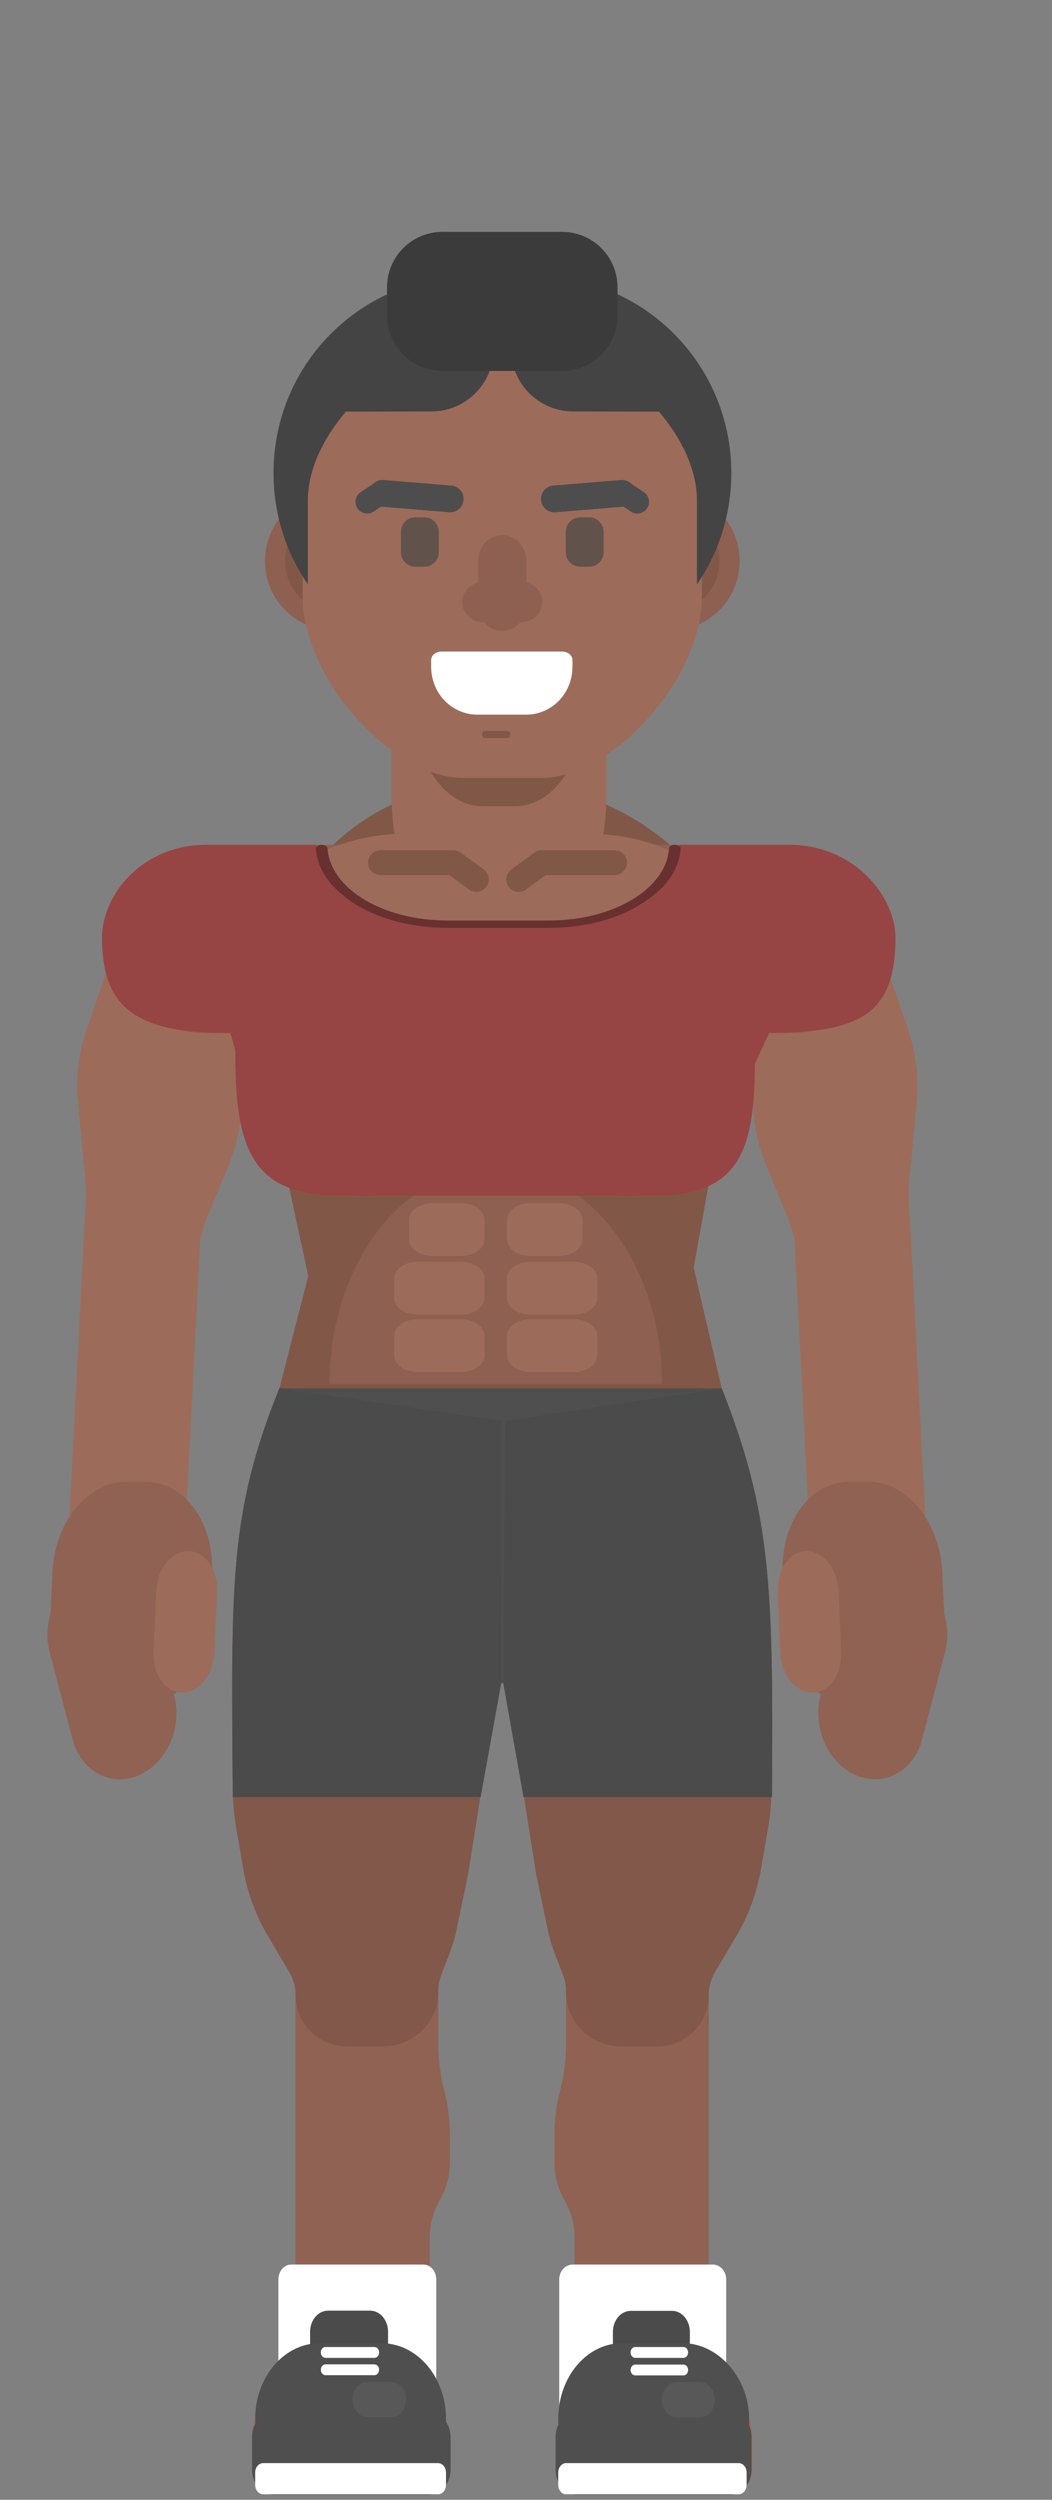 <?xml version="1.0" encoding="UTF-8" standalone="no"?>
<!DOCTYPE svg PUBLIC "-//W3C//DTD SVG 1.1//EN" "http://www.w3.org/Graphics/SVG/1.1/DTD/svg11.dtd">
<svg width="100%" height="100%" viewBox="0 0 144 342" version="1.1" xmlns="http://www.w3.org/2000/svg" xmlns:xlink="http://www.w3.org/1999/xlink" xml:space="preserve" xmlns:serif="http://www.serif.com/" style="fill-rule:evenodd;clip-rule:evenodd;stroke-linejoin:round;stroke-miterlimit:2;">
    <rect x="0" y="0" width="144" height="342" fill="#808080" stroke="none"/>
    <g id="legs" transform="matrix(1.032,0,0,1,-2.198,0)">
        <g id="leg-left">
            <path id="tibia-left" d="M84.281,261.753L86.467,261.753C91.815,261.753 96.15,266.088 96.15,271.436L96.151,296.997L96.15,315.218L98.088,333.893C98.088,337.974 94.129,341.282 89.244,341.282L87.183,341.282C82.298,341.282 78.339,337.974 78.339,333.893L78.339,306.118C78.339,304.327 77.879,302.566 77.004,301.004C76.128,299.441 75.668,297.68 75.668,295.889L75.668,292.069C75.668,290.018 75.92,287.975 76.417,285.985L76.435,285.913C76.944,283.876 77.202,281.784 77.202,279.683L77.202,268.832C77.202,268.42 77.238,268.01 77.309,267.605C77.905,264.22 80.845,261.753 84.281,261.753Z" style="fill:rgb(144,98,83);fill-rule:nonzero;"/>
            <path id="thigh-left" d="M87.205,193.658L92.784,193.658C95.923,193.658 98.74,195.587 99.876,198.513C100.095,199.077 100.245,199.666 100.325,200.266L104.447,231.367L104.447,244.864C104.447,246.615 104.301,248.364 104.011,250.091L103.064,255.723C102.521,258.957 101.408,262.068 99.777,264.912L97.011,269.735C96.418,270.77 96.106,271.941 96.106,273.134C96.106,276.907 93.047,279.966 89.274,279.966L84.555,279.966C80.513,279.966 77.235,276.688 77.235,272.645C77.235,271.765 77.076,270.892 76.766,270.068L75.774,267.43C75.346,266.293 75.01,265.123 74.768,263.933L73.26,256.5L71.81,247.026C71.569,245.447 71.447,243.852 71.447,242.255L71.447,209.416C71.447,200.713 78.502,193.658 87.205,193.658Z" style="fill:rgb(129,88,74);fill-rule:nonzero;"/>
            <g id="foot-left">
                <path d="M84.906,326.02L93.211,326.02C97.999,326.02 101.881,329.436 101.881,333.65C101.881,337.865 97.999,341.281 93.211,341.281L84.906,341.281C80.118,341.281 76.236,337.865 76.236,333.65C76.236,329.436 80.118,326.02 84.906,326.02Z" style="fill:rgb(157,107,90);fill-rule:nonzero;"/>
                <path d="M79.107,329.161L99.01,329.161C100.595,329.161 101.881,330.802 101.881,332.825L101.881,337.617C101.881,339.641 100.595,341.281 99.01,341.281L79.107,341.281C77.522,341.281 76.236,339.641 76.236,337.617L76.236,332.825C76.236,330.802 77.522,329.161 79.107,329.161Z" style="fill:rgb(157,107,90);fill-rule:nonzero;"/>
            </g>
        </g>
        <g id="leg-right">
            <path id="tibia-right" d="M53.19,261.752L51.004,261.752C45.656,261.752 41.32,266.087 41.32,271.435L41.32,296.997L41.32,315.217L39.383,333.892C39.383,337.973 43.342,341.281 48.226,341.281L50.288,341.281C55.172,341.281 59.132,337.973 59.132,333.892L59.132,306.117C59.132,304.326 59.591,302.565 60.467,301.003C61.343,299.44 61.802,297.679 61.802,295.888L61.802,292.068C61.802,290.017 61.551,287.974 61.054,285.984L61.036,285.912C60.526,283.875 60.269,281.783 60.269,279.682L60.269,268.831C60.269,268.419 60.233,268.009 60.162,267.604C59.566,264.22 56.626,261.752 53.19,261.752Z" style="fill:rgb(144,98,83);fill-rule:nonzero;"/>
            <path id="thigh-right" d="M51.643,193.657L42.968,193.657C39.818,193.657 37.264,196.211 37.264,199.362L33.022,231.366L33.022,244.863C33.022,246.614 33.167,248.363 33.458,250.09L34.404,255.722C34.948,258.956 36.061,262.067 37.692,264.911L40.458,269.734C41.051,270.769 41.363,271.941 41.363,273.133C41.363,276.906 44.422,279.965 48.195,279.965L52.914,279.965C56.956,279.965 60.234,276.687 60.234,272.645C60.234,271.764 60.392,270.891 60.702,270.067L61.695,267.429C62.123,266.292 62.459,265.122 62.701,263.932L64.208,256.499L65.659,247.025C65.9,245.446 66.022,243.851 66.022,242.254L66.022,208.036C66.022,200.095 59.584,193.657 51.643,193.657Z" style="fill:rgb(129,88,74);fill-rule:nonzero;"/>
            <g id="foot-right">
                <path d="M52.564,326.019L44.26,326.019C39.472,326.019 35.59,329.435 35.59,333.649C35.59,337.864 39.472,341.28 44.26,341.28L52.564,341.28C57.353,341.28 61.234,337.864 61.234,333.649C61.234,329.435 57.353,326.019 52.564,326.019Z" style="fill:rgb(157,107,90);fill-rule:nonzero;"/>
                <path d="M58.363,329.16L38.461,329.16C36.875,329.16 35.59,330.801 35.59,332.824L35.59,337.616C35.59,339.64 36.875,341.28 38.461,341.28L58.363,341.28C59.949,341.28 61.234,339.64 61.234,337.616L61.234,332.824C61.234,330.801 59.949,329.16 58.363,329.16Z" style="fill:rgb(157,107,90);fill-rule:nonzero;"/>
            </g>
        </g>
    </g>
    <g id="deltoids" transform="matrix(0.971,0,0,1,1.997,0)">
        <path d="M67.966,106.844C69.318,106.844 70.665,106.918 72,107.062C88.102,108.799 102.453,120.694 102.453,135.201L99.925,150.733L94.993,177.472C94.993,193.182 85.624,195.5 67.966,195.5C50.308,195.5 42.042,193.182 42.042,177.472L36.092,150.733L36.092,135.201C36.092,119.491 50.308,106.844 67.966,106.844Z" style="fill:rgb(129,88,72);fill-opacity:0.99;fill-rule:nonzero;"/>
    </g>
    <g id="trunk" transform="matrix(1.032,0,0,1,-2.198,0)">
        <path d="M67.925,170.441L68.948,170.441C85.891,170.441 91.39,161.677 94.171,173.555L99.531,197.391C102.309,209.259 85.891,219.108 68.948,219.108L67.925,219.108C50.982,219.108 34.564,209.259 37.342,197.391L43.266,173.555C46.047,161.677 50.982,170.441 67.925,170.441Z" style="fill:rgb(129,88,72);fill-rule:nonzero;"/>
    </g>
    <g id="abs-back" transform="matrix(1.032,0,0,1,-2.198,0)">
        <path d="M67.891,159.689C80.102,159.689 89.934,172.907 89.934,189.325L45.848,189.325C45.848,172.907 55.679,159.689 67.891,159.689Z" style="fill:rgb(142,96,81);fill-rule:nonzero;"/>
    </g>
    <g id="arms" transform="matrix(1.032,0,0,1,-2.198,0)">
        <g id="arm-right">
            <path id="bicep-right" d="M29.735,123.095C24.56,122.094 18.33,124.192 17.19,130.087L13.65,140.732C12.56,144.01 12.162,147.48 12.48,150.92L13.434,161.24C13.651,163.594 13.387,165.967 13.419,168.331C13.476,172.472 15.364,175.509 19.446,176.298C23.904,177.161 26.865,174.941 28.328,170.542C28.825,169.049 29.213,167.516 29.796,166.054L32.444,159.418C33.901,155.768 34.476,151.825 34.124,147.91L33.577,141.84C33.435,140.26 33.452,138.673 33.523,137.089C33.718,132.734 33.629,123.848 29.735,123.095Z" style="fill:rgb(157,107,90);fill-rule:nonzero;"/>
            <path id="forearm-right" d="M21.633,156.787L21.567,156.785C17.325,156.654 13.647,161.363 13.351,167.302L11.129,211.902C10.833,217.842 14.031,222.763 18.273,222.894L18.339,222.896C22.581,223.027 26.259,218.318 26.555,212.378L28.777,167.778C29.073,161.838 25.875,156.917 21.633,156.787Z" style="fill:rgb(157,107,90);fill-rule:nonzero;"/>
            <g id="hand-right">
                <path d="M21.541,202.739L18.875,202.724C13.766,202.697 9.384,208.241 9.086,215.107L8.822,221.207C8.524,228.073 12.424,233.661 17.533,233.688L20.198,233.703C25.307,233.73 29.689,228.186 29.987,221.32L30.252,215.22C30.549,208.354 26.649,202.766 21.541,202.739Z" style="fill:rgb(144,98,83);fill-rule:nonzero;"/>
                <path d="M22.199,220.089C21.088,215.722 17.169,213.511 13.447,215.15C9.725,216.789 7.608,221.658 8.719,226.024L11.755,237.95C12.866,242.316 16.785,244.527 20.507,242.888C24.23,241.249 26.346,236.381 25.235,232.014L22.199,220.089Z" style="fill:rgb(144,98,83);fill-rule:nonzero;"/>
            </g>
            <path id="thumb-right" d="M30.913,217.757C31.038,214.713 29.332,212.235 27.101,212.221C24.871,212.207 22.961,214.664 22.835,217.708L22.492,226.021C22.366,229.065 24.073,231.544 26.304,231.558C28.534,231.571 30.444,229.115 30.57,226.071L30.913,217.757Z" style="fill:rgb(157,107,90);fill-rule:nonzero;"/>
        </g>
        <g id="arm-left">
            <path id="bicep-left" d="M106.462,123.095C111.637,122.094 117.868,124.192 119.008,130.087L122.547,140.732C123.637,144.01 124.036,147.48 123.718,150.92L122.764,161.24C122.546,163.594 122.81,165.967 122.778,168.331C122.721,172.472 120.833,175.509 116.751,176.298C112.294,177.161 109.333,174.941 107.869,170.542C107.372,169.049 106.985,167.516 106.402,166.054L103.753,159.418C102.296,155.768 101.721,151.825 102.073,147.91L102.62,141.84C102.762,140.26 102.746,138.673 102.675,137.089C102.48,132.734 102.568,123.848 106.462,123.095Z" style="fill:rgb(157,107,90);fill-rule:nonzero;"/>
            <path id="forearm-left" d="M114.564,156.787L114.631,156.785C118.872,156.654 122.55,161.363 122.846,167.302L125.069,211.902C125.364,217.842 122.166,222.763 117.924,222.894L117.858,222.896C113.617,223.027 109.938,218.318 109.642,212.378L107.42,167.778C107.124,161.838 110.323,156.917 114.564,156.787Z" style="fill:rgb(157,107,90);fill-rule:nonzero;"/>
            <g id="hand-left">
                <path d="M114.657,202.739L117.322,202.724C122.431,202.697 126.814,208.241 127.111,215.107L127.376,221.207C127.673,228.073 123.773,233.661 118.665,233.688L115.999,233.703C110.89,233.73 106.508,228.186 106.21,221.32L105.946,215.22C105.648,208.354 109.548,202.766 114.657,202.739Z" style="fill:rgb(144,98,83);fill-rule:nonzero;"/>
                <path d="M113.998,220.089C115.109,215.722 119.028,213.511 122.75,215.15C126.473,216.789 128.589,221.658 127.478,226.024L124.442,237.95C123.331,242.316 119.412,244.527 115.69,242.888C111.968,241.249 109.851,236.381 110.962,232.014L113.998,220.089Z" style="fill:rgb(144,98,83);fill-rule:nonzero;"/>
            </g>
            <path id="thumb-left" d="M105.284,217.757C105.159,214.713 106.865,212.235 109.096,212.221C111.327,212.207 113.237,214.664 113.362,217.708L113.705,226.021C113.831,229.065 112.124,231.544 109.894,231.558C107.663,231.571 105.753,229.115 105.627,226.071L105.284,217.757Z" style="fill:rgb(157,107,90);fill-rule:nonzero;"/>
        </g>
    </g>
    <g id="shoulders" transform="matrix(1.032,0,0,1,-2.198,0)">
        <path d="M29.534,115.593L106.806,115.593C114.464,115.593 120.629,121.338 120.629,128.475C120.629,135.612 114.464,141.357 106.806,141.357L29.534,141.357C21.876,141.357 15.711,135.612 15.711,128.475C15.711,121.338 21.876,115.593 29.534,115.593Z" style="fill:rgb(144,98,83);fill-rule:nonzero;"/>
    </g>
    <g id="bust" transform="matrix(1.032,0,0,1,-2.198,0)">
        <path d="M56.05,114.065L80.145,114.065C93.609,114.065 104.447,123.957 104.447,136.245C104.447,148.532 93.609,158.424 80.145,158.424L56.05,158.424C42.587,158.424 31.748,148.532 31.748,136.245C31.748,123.957 42.587,114.065 56.05,114.065Z" style="fill:rgb(157,107,90);fill-rule:nonzero;"/>
    </g>
    <g id="breasts-back" transform="matrix(1.032,0,0,1,-2.198,0)">
        <path d="M68.738,141.357C71.873,141.357 74.397,143.882 74.397,147.017L74.397,152.266C74.397,155.402 71.873,157.926 68.738,157.926C65.602,157.926 63.078,155.402 63.078,152.266L63.078,147.017C63.078,143.882 65.602,141.357 68.738,141.357Z" style="fill:rgb(129,88,72);fill-opacity:0.99;fill-rule:nonzero;"/>
    </g>
    <g id="breasts" transform="matrix(1.032,0,0,1,-2.198,0)">
        <path d="M54.444,135.418C52.947,135.418 51.559,135.806 50.402,136.471C46.559,136.687 42.956,138.137 40.324,140.526C37.692,142.915 36.227,146.065 36.227,149.338C36.227,152.758 37.826,156.039 40.673,158.457C43.519,160.876 47.38,162.234 51.406,162.234C55.073,162.231 58.614,161.099 61.376,159.049C64.137,156.999 65.932,154.169 66.428,151.081C66.53,150.658 66.585,150.219 66.585,149.769L66.585,141.754C66.585,138.244 63.323,135.418 59.272,135.418L54.444,135.418ZM76.926,135.418C72.876,135.418 69.614,138.244 69.614,141.754L69.614,149.769C69.614,150.219 69.669,150.658 69.771,151.081C70.267,154.169 72.062,156.999 74.823,159.049C77.584,161.099 81.126,162.231 84.793,162.234C88.819,162.234 92.679,160.876 95.526,158.457C98.372,156.039 99.972,152.758 99.972,149.338C99.971,146.065 98.507,142.915 95.874,140.526C93.242,138.137 89.64,136.687 85.797,136.471C84.64,135.806 83.252,135.418 81.754,135.418L76.926,135.418Z" style="fill:rgb(157,107,90);fill-rule:nonzero;"/>
    </g>
    <g id="bra" transform="matrix(1.032,0,0,1,-2.198,0)">
        <path d="M40.414,142.376C38.68,141.746 36.798,145.506 35.178,146.125C35.034,146.926 34.958,147.737 34.951,148.55C34.952,156.86 42.019,163.596 50.737,163.596C55.145,163.586 59.348,161.819 62.328,158.722C62.171,151.185 55.392,147.811 48.092,145.162L40.414,142.376ZM87.67,145.162C80.518,147.758 73.841,150.943 73.445,158.265C76.436,161.636 80.827,163.585 85.458,163.596C94.176,163.596 101.243,156.86 101.243,148.55C101.236,147.8 101.171,147.052 101.047,146.311C99.303,145.573 97.248,141.685 95.346,142.376L87.67,145.162Z" style="fill:rgb(68,68,68);fill-rule:nonzero;"/>
        <path d="M61.915,155.643L74.93,155.643C75.724,155.643 76.363,156.263 76.363,157.035C76.363,157.806 75.724,158.426 74.93,158.426L61.915,158.426C61.121,158.426 60.482,157.806 60.482,157.035C60.482,156.263 61.121,155.643 61.915,155.643Z" style="fill:rgb(68,68,68);fill-rule:nonzero;"/>
        <path d="M95.425,142.297C95.306,142.306 95.188,142.331 95.07,142.374L87.472,145.13C81.474,147.306 75.816,149.901 73.988,155.048C76.92,157.992 80.998,159.679 85.283,159.689C93.226,159.689 99.78,154.042 100.773,146.733C100.752,146.578 100.739,146.421 100.713,146.267C99.095,145.582 97.206,142.16 95.425,142.297L95.425,142.297ZM40.375,142.307C38.75,142.205 37.018,145.508 35.515,146.083C35.479,146.285 35.448,146.487 35.42,146.69C36.393,154.02 42.957,159.689 50.915,159.689C55.03,159.679 58.962,158.124 61.871,155.379C60.152,150.077 54.41,147.347 48.297,145.13L40.698,142.374C40.591,142.335 40.483,142.314 40.375,142.307Z" style="fill:rgb(79,79,79);fill-rule:nonzero;"/>
    </g>
    <g id="abs" transform="matrix(1.032,0,0,1,-2.198,0)">
        <path d="M63.269,164.597L59.5,164.597C57.778,164.597 56.383,165.624 56.383,166.89L56.383,169.546C56.383,170.813 57.778,171.84 59.5,171.84L63.269,171.84C64.99,171.84 66.386,170.813 66.386,169.546L66.386,166.89C66.386,165.624 64.99,164.597 63.269,164.597Z" style="fill:rgb(157,107,90);fill-rule:nonzero;"/>
        <path d="M63.27,172.62L57.529,172.62C55.807,172.62 54.412,173.647 54.412,174.914L54.412,177.569C54.412,178.836 55.807,179.863 57.529,179.863L63.27,179.863C64.992,179.863 66.387,178.836 66.387,177.569L66.387,174.914C66.387,173.647 64.992,172.62 63.27,172.62Z" style="fill:rgb(157,107,90);fill-rule:nonzero;"/>
        <path d="M63.27,180.475L57.529,180.475C55.807,180.475 54.412,181.501 54.412,182.768L54.412,185.424C54.412,186.691 55.807,187.718 57.529,187.718L63.27,187.718C64.992,187.718 66.387,186.691 66.387,185.424L66.387,182.768C66.387,181.501 64.992,180.475 63.27,180.475Z" style="fill:rgb(157,107,90);fill-rule:nonzero;"/>
        <path d="M72.495,164.597L76.264,164.597C77.985,164.597 79.381,165.624 79.381,166.89L79.381,169.546C79.381,170.813 77.985,171.84 76.264,171.84L72.495,171.84C70.773,171.84 69.378,170.813 69.378,169.546L69.378,166.89C69.378,165.624 70.773,164.597 72.495,164.597Z" style="fill:rgb(157,107,90);fill-rule:nonzero;"/>
        <path d="M72.493,172.62L78.235,172.62C79.956,172.62 81.352,173.647 81.352,174.914L81.352,177.569C81.352,178.836 79.956,179.863 78.235,179.863L72.493,179.863C70.772,179.863 69.376,178.836 69.376,177.569L69.376,174.914C69.376,173.647 70.772,172.62 72.493,172.62Z" style="fill:rgb(157,107,90);fill-rule:nonzero;"/>
        <path d="M72.493,180.475L78.235,180.475C79.956,180.475 81.352,181.501 81.352,182.768L81.352,185.424C81.352,186.691 79.956,187.718 78.235,187.718L72.493,187.718C70.772,187.718 69.376,186.691 69.376,185.424L69.376,182.768C69.376,181.501 70.772,180.475 72.493,180.475Z" style="fill:rgb(157,107,90);fill-rule:nonzero;"/>
    </g>
    <g id="head-container">
        <g id="neck">
            <path d="M68.298,77.641C76.44,77.641 82.996,87.506 82.996,99.761L82.996,108.836C82.996,121.091 76.44,130.957 68.298,130.957C60.155,130.957 53.6,121.091 53.6,108.836L53.6,99.761C53.6,87.506 60.155,77.641 68.298,77.641Z" style="fill:rgb(157,107,90);fill-rule:nonzero;"/>
            <path d="M66.083,79.298L70.511,79.298C75.609,79.298 79.713,85.036 79.713,92.164L79.713,97.442C79.713,104.57 75.609,110.308 70.511,110.308L66.083,110.308C60.985,110.308 56.881,104.57 56.881,97.442L56.881,92.164C56.881,85.036 60.985,79.298 66.083,79.298Z" style="fill:rgb(129,88,72);fill-rule:nonzero;"/>
            <path d="M52.07,116.33C51.131,116.33 50.375,117.086 50.375,118.025C50.375,118.964 51.131,119.719 52.07,119.719L61.494,119.719L64.199,121.691C64.96,122.246 66.019,122.08 66.574,121.319C67.129,120.558 66.963,119.499 66.202,118.944L63.401,116.902C63.372,116.881 63.34,116.869 63.31,116.85C63.003,116.53 62.572,116.33 62.091,116.33L52.07,116.33ZM74.11,116.33C73.629,116.33 73.198,116.53 72.891,116.85C72.861,116.869 72.829,116.881 72.8,116.902L69.999,118.944C69.238,119.499 69.072,120.558 69.627,121.319C70.182,122.08 71.241,122.246 72.001,121.691L74.707,119.719L84.131,119.719C85.07,119.719 85.826,118.964 85.826,118.025C85.826,117.086 85.07,116.33 84.131,116.33L74.11,116.33Z" style="fill:rgb(129,87,71);fill-rule:nonzero;"/>
        </g>
        <g id="ears">
            <path d="M45.78,67.241L91.731,67.241C97.001,67.241 101.243,71.484 101.243,76.754C101.243,82.024 97.001,86.266 91.731,86.266L45.78,86.266C40.51,86.266 36.268,82.024 36.268,76.754C36.268,71.484 40.51,67.241 45.78,67.241Z" style="fill:rgb(142,96,81);fill-rule:nonzero;"/>
            <path d="M46.114,69.66L91.395,69.66C95.325,69.66 98.489,72.824 98.489,76.754C98.489,80.684 95.325,83.848 91.395,83.848L46.114,83.848C42.184,83.848 39.02,80.684 39.02,76.754C39.02,72.824 42.184,69.66 46.114,69.66Z" style="fill:rgb(129,88,72);fill-rule:nonzero;"/>
        </g>
        <path id="head" d="M63.59,40.504L73.919,40.504C82.504,40.504 96.082,52.625 96.082,64.545L96.082,81.458C96.082,93.378 83.356,106.424 74.239,106.424L63.271,106.424C54.154,106.424 41.428,93.378 41.428,81.458L41.428,64.545C41.428,52.625 55.005,40.504 63.59,40.504Z" style="fill:rgb(157,107,90);fill-rule:nonzero;"/>
        <path id="chin" d="M66.431,100.002L69.405,100.002C69.644,100.002 69.836,100.17 69.836,100.378L69.836,100.6C69.836,100.808 69.644,100.976 69.405,100.976L66.431,100.976C66.192,100.976 66,100.808 66,100.6L66,100.378C66,100.17 66.192,100.002 66.431,100.002Z" style="fill:rgb(129,88,72);fill-rule:nonzero;"/>
        <g id="nose">
            <path d="M68.752,73.22C70.575,73.22 72.043,74.772 72.043,76.699L72.043,82.84C72.043,84.767 70.575,86.319 68.752,86.319C66.929,86.319 65.461,84.767 65.461,82.84L65.461,76.699C65.461,74.772 66.929,73.22 68.752,73.22Z" style="fill:rgb(142,96,81);fill-rule:nonzero;"/>
            <path d="M74.237,82.373C74.237,83.909 72.937,85.144 71.323,85.144L66.183,85.144C64.569,85.144 63.27,83.909 63.27,82.373C63.27,80.838 64.569,79.603 66.183,79.603L71.323,79.603C72.937,79.603 74.237,80.838 74.237,82.373Z" style="fill:rgb(142,96,81);fill-rule:nonzero;"/>
        </g>
        <g id="faces">
            <path id="smile" d="M60.456,89.137C60.074,89.137 59.708,89.26 59.438,89.478C59.167,89.696 59.016,89.993 59.016,90.302L59.016,91.179C59.016,92.91 59.632,94.496 60.721,95.705C61.811,96.915 63.459,97.771 65.344,97.771L72.031,97.771C73.916,97.771 75.565,96.915 76.654,95.705C77.744,94.496 78.36,92.91 78.36,91.179L78.36,90.302C78.36,89.993 78.208,89.696 77.938,89.478C77.668,89.26 77.301,89.137 76.919,89.137L60.456,89.137Z" style="fill:white;fill-rule:nonzero;"/>
            <path d="M52.511,65.683L61.768,66.438C62.775,66.52 63.519,67.397 63.437,68.403C63.355,69.41 62.478,70.154 61.472,70.072L52.214,69.317C51.208,69.235 50.463,68.359 50.545,67.352C50.627,66.345 51.504,65.601 52.511,65.683Z" style="fill:rgb(77,77,77);fill-rule:nonzero;"/>
            <path d="M49.378,67.324L51.199,66.115C51.938,65.625 52.926,65.825 53.417,66.563C53.907,67.302 53.707,68.291 52.969,68.781L51.147,69.99C50.409,70.48 49.42,70.28 48.93,69.542C48.44,68.803 48.639,67.814 49.378,67.324Z" style="fill:rgb(77,77,77);fill-rule:nonzero;"/>
            <path d="M84.993,65.683L75.736,66.438C74.729,66.52 73.985,67.397 74.067,68.403C74.149,69.41 75.026,70.154 76.032,70.072L85.29,69.317C86.296,69.235 87.041,68.359 86.959,67.352C86.876,66.345 86,65.601 84.993,65.683Z" style="fill:rgb(77,77,77);fill-rule:nonzero;"/>
            <path d="M88.126,67.324L86.305,66.115C85.566,65.625 84.577,65.825 84.087,66.563C83.597,67.302 83.797,68.291 84.535,68.781L86.357,69.99C87.095,70.48 88.084,70.28 88.574,69.542C89.064,68.803 88.865,67.814 88.126,67.324Z" style="fill:rgb(77,77,77);fill-rule:nonzero;"/>
            <!-- <g id="neutral" transform="matrix(1,0,0,0.350059,0,61.5456)">
                <path d="M60.456,89.137C60.074,89.137 59.708,89.26 59.438,89.478C59.167,89.696 59.016,89.993 59.016,90.302L59.016,91.179C59.016,92.91 58.637,95.682 59.726,96.892C60.816,98.102 63.459,97.771 65.344,97.771L72.031,97.771C73.916,97.771 76.352,98.41 77.442,97.2C78.532,95.99 78.36,92.91 78.36,91.179L78.36,90.302C78.36,89.993 78.208,89.696 77.938,89.478C77.668,89.26 77.301,89.137 76.919,89.137L60.456,89.137Z" style="fill:rgb(129,87,71);fill-rule:nonzero;"/>
            </g> -->
            <path d="M52.511,65.683L61.768,66.438C62.775,66.52 63.519,67.397 63.437,68.403C63.355,69.41 62.478,70.154 61.472,70.072L52.214,69.317C51.208,69.235 50.463,68.359 50.545,67.352C50.627,66.345 51.504,65.601 52.511,65.683Z" style="fill:rgb(77,77,77);fill-rule:nonzero;"/>
            <path d="M84.993,65.683L75.736,66.438C74.729,66.52 73.985,67.397 74.067,68.403C74.149,69.41 75.026,70.154 76.032,70.072L85.29,69.317C86.296,69.235 87.041,68.359 86.959,67.352C86.876,66.345 86,65.601 84.993,65.683Z" style="fill:rgb(77,77,77);fill-rule:nonzero;"/>
        </g>
        <g id="eyes">
            <path d="M56.866,70.773L58.077,70.773C59.177,70.773 60.062,71.659 60.062,72.758L60.062,75.553C60.062,76.652 59.177,77.537 58.077,77.537L56.866,77.537C55.766,77.537 54.881,76.652 54.881,75.553L54.881,72.758C54.881,71.659 55.766,70.773 56.866,70.773Z" style="fill:rgb(97,83,75);fill-rule:nonzero;"/>
            <path d="M80.638,70.773L79.427,70.773C78.327,70.773 77.442,71.659 77.442,72.758L77.442,75.553C77.442,76.652 78.327,77.537 79.427,77.537L80.638,77.537C81.738,77.537 82.623,76.652 82.623,75.553L82.623,72.758C82.623,71.659 81.738,70.773 80.638,70.773Z" style="fill:rgb(97,83,75);fill-rule:nonzero;"/>
        </g>
        <g id="hair">
            <path d="M64.388,37.762C49.459,37.762 37.44,49.78 37.44,64.71C37.44,70.377 39.175,75.622 42.14,79.953L42.14,68.5C42.14,64.23 44.266,59.932 47.349,56.312L59.044,56.292C63.755,56.283 67.546,52.499 67.546,47.789C67.546,47.515 67.531,47.244 67.506,46.977L70.01,46.977C69.985,47.244 69.97,47.515 69.97,47.789C69.97,52.499 73.761,56.283 78.472,56.292L90.194,56.312C93.277,59.932 95.403,64.23 95.403,68.5L95.403,79.953C98.368,75.622 100.104,70.377 100.104,64.71C100.104,49.78 88.084,37.762 73.155,37.762L64.388,37.762Z" style="fill:rgb(68,68,68);fill-rule:nonzero;"/>
            <path id="hair1" serif:id="hair" d="M76.945,31.724L60.559,31.724C56.371,31.724 52.977,35.118 52.977,39.306L52.977,43.164C52.977,47.352 56.371,50.747 60.559,50.747L76.945,50.747C81.132,50.747 84.527,47.352 84.527,43.164L84.527,39.306C84.527,35.118 81.132,31.724 76.945,31.724Z" style="fill:rgb(59,59,59);fill-rule:nonzero;"/>
        </g>
    </g>
    <g id="underwear" transform="matrix(1.032,0,0,1,-2.198,0)">
        <path d="M39.176,189.945C40.792,212.677 53.205,230.272 68.096,230.272C83.182,230.272 96.479,213.105 97.838,189.945L39.176,189.945Z" style="fill:rgb(79,79,79);fill-rule:nonzero;"/>
        <path d="M97.865,189.941L69.117,194.4L68.875,230.177L71.573,245.856L104.518,245.856C104.72,216.851 104.383,207.053 97.865,189.941Z" style="fill:rgb(75,75,75);fill-rule:nonzero;"/>
        <path d="M39.192,189.909L68.621,194.384L68.621,230.174L65.876,245.853L33.007,245.853C32.798,216.751 32.484,207.077 39.192,189.909Z" style="fill:rgb(75,75,75);fill-rule:nonzero;"/>
    </g>
    <g id="clothes" transform="matrix(1.032,0,0,1,-2.198,0)">
        <g id="tshirt">
            <path d="M83.795,134.68L54.472,134.68C47.05,134.68 30.857,124.72 30.857,134.68L33.333,143.667C33.333,156.623 35.122,163.581 47.255,163.581L88.807,163.581C99.599,163.581 102.247,158.317 102.247,145.548L106.882,135.192C106.882,125.232 91.217,134.68 83.795,134.68Z" style="fill:rgb(151,68,68);fill-rule:nonzero;"/>
            <path d="M29.609,115.576C20.661,115.576 15.66,122.768 15.66,128.259C15.66,137.508 19.797,141.317 32.002,141.317L103.804,141.317C116.318,141.317 120.903,138.731 120.903,128.27C120.903,122.778 115.562,115.576 106.755,115.576L92.269,115.576C91.954,121.643 86.428,126.464 75.642,126.464L62.506,126.464C49.858,126.464 44.38,121.643 44.066,115.576L29.609,115.576Z" style="fill:rgb(151,68,68);fill-rule:nonzero;"/>
            <path d="M91.664,115.576C91.46,115.573 91.261,115.622 91.112,115.713C90.963,115.804 90.875,115.93 90.87,116.063C90.501,121.58 83.551,125.939 74.942,125.939L61.497,125.939C52.889,125.939 45.939,121.58 45.57,116.063C45.565,115.997 45.541,115.932 45.499,115.872C45.456,115.813 45.395,115.759 45.32,115.714C45.245,115.67 45.158,115.636 45.063,115.613C44.967,115.59 44.866,115.58 44.764,115.583C44.663,115.586 44.563,115.602 44.471,115.63C44.379,115.658 44.296,115.697 44.228,115.746C44.16,115.794 44.106,115.851 44.071,115.913C44.037,115.975 44.021,116.04 44.026,116.106C44.43,122.146 52.082,126.941 61.497,126.941L74.942,126.941C84.358,126.941 92.01,122.146 92.414,116.106C92.42,116.039 92.405,115.972 92.37,115.909C92.336,115.846 92.282,115.788 92.212,115.739C92.142,115.689 92.057,115.65 91.963,115.622C91.869,115.594 91.767,115.578 91.664,115.576Z" style="fill:rgb(105,48,48);fill-rule:nonzero;"/>
        </g>
        <g id="shorts">
            <path d="M39.176,189.945C40.792,212.677 53.205,230.272 68.096,230.272C83.182,230.272 96.479,213.105 97.838,189.945L39.176,189.945Z" style="fill:rgb(79,79,79);fill-rule:nonzero;"/>
            <path d="M97.865,189.941L69.117,194.4L68.875,230.177L71.573,245.856L104.518,245.856C104.72,216.851 104.383,207.053 97.865,189.941Z" style="fill:rgb(75,75,75);fill-rule:nonzero;"/>
            <path d="M39.192,189.909L68.621,194.384L68.621,230.174L65.876,245.853L33.007,245.853C32.798,216.751 32.484,207.077 39.192,189.909Z" style="fill:rgb(75,75,75);fill-rule:nonzero;"/>
        </g>
        <g id="shoes" transform="matrix(0.941,0,0,1,-98.74,15.687)">
            <g transform="matrix(1.088,0,0,1,-15.287,1.333)">
                <path d="M167.44,292.797L150.291,292.797C149.38,292.797 148.641,293.711 148.641,294.84L148.641,312.746C148.641,313.875 149.38,314.789 150.291,314.789L167.44,314.789C168.351,314.789 169.091,313.875 169.091,312.746L169.091,294.84C169.091,293.711 168.351,292.797 167.44,292.797Z" style="fill:white;fill-rule:nonzero;"/>
            </g>
            <g transform="matrix(1.088,0,0,1,-15.287,1.333)">
                <path d="M160.515,299.103L155.085,299.103C153.795,299.103 152.749,300.398 152.749,301.995L152.749,304.59C152.749,306.188 153.795,307.483 155.085,307.483L160.515,307.483C161.806,307.483 162.851,306.188 162.851,304.59L162.851,301.995C162.851,300.398 161.806,299.103 160.515,299.103Z" style="fill:rgb(75,75,75);fill-rule:nonzero;"/>
            </g>
            <g transform="matrix(1.088,0,0,1,-15.287,1.333)">
                <path d="M161.998,303.559L153.992,303.559C149.376,303.559 145.633,308.192 145.633,313.909C145.633,319.625 149.376,324.258 153.992,324.258L161.998,324.258C166.614,324.258 170.356,319.625 170.356,313.909C170.356,308.192 166.614,303.559 161.998,303.559Z" style="fill:rgb(79,79,79);fill-rule:nonzero;"/>
            </g>
            <g transform="matrix(1.088,0,0,1,-15.287,1.333)">
                <path d="M168.068,312.961L148.107,312.961C146.517,312.961 145.228,314.496 145.228,316.388L145.228,320.87C145.228,322.764 146.517,324.299 148.107,324.299L168.068,324.299C169.659,324.299 170.948,322.764 170.948,320.87L170.948,316.388C170.948,314.496 169.659,312.961 168.068,312.961Z" style="fill:rgb(79,79,79);fill-rule:nonzero;"/>
            </g>
            <g transform="matrix(1.088,0,0,1,-15.287,1.333)">
                <path d="M169.315,319.962L146.675,319.962C146.099,319.962 145.633,320.539 145.633,321.251L145.633,322.937C145.633,323.649 146.099,324.227 146.675,324.227L169.315,324.227C169.89,324.227 170.356,323.649 170.356,322.937L170.356,321.251C170.356,320.539 169.89,319.962 169.315,319.962Z" style="fill:white;fill-rule:nonzero;"/>
            </g>
            <g transform="matrix(1.088,0,0,1,-15.287,1.333)">
                <path d="M161.087,304.079L154.739,304.079C154.408,304.079 154.14,304.411 154.14,304.821C154.14,305.23 154.408,305.562 154.739,305.562L161.087,305.562C161.417,305.562 161.686,305.23 161.686,304.821C161.686,304.411 161.417,304.079 161.087,304.079Z" style="fill:white;fill-rule:nonzero;"/>
            </g>
            <g transform="matrix(1.088,0,0,1,-15.287,1.333)">
                <path d="M163.244,308.853L160.194,308.853C159.119,308.853 158.246,309.932 158.246,311.265C158.246,312.597 159.119,313.677 160.194,313.677L163.244,313.677C164.32,313.677 165.191,312.597 165.191,311.265C165.191,309.932 164.32,308.853 163.244,308.853Z" style="fill:rgb(88,88,88);fill-rule:nonzero;"/>
            </g>
            <g transform="matrix(1.088,0,0,1,-15.287,1.333)">
                <path d="M161.087,306.452L154.739,306.452C154.408,306.452 154.14,306.784 154.14,307.193C154.14,307.602 154.408,307.934 154.739,307.934L161.087,307.934C161.417,307.934 161.686,307.602 161.686,307.193C161.686,306.784 161.417,306.452 161.087,306.452Z" style="fill:white;fill-rule:nonzero;"/>
            </g>
            <g transform="matrix(1.151,0,0,1,-21.762,1.333)">
                <path d="M199.322,292.796L182.173,292.796C181.262,292.796 180.522,293.711 180.522,294.84L180.522,312.745C180.522,313.874 181.262,314.789 182.173,314.789L199.322,314.789C200.233,314.789 200.972,313.874 200.972,312.745L200.972,294.84C200.972,293.711 200.233,292.796 199.322,292.796Z" style="fill:white;fill-rule:nonzero;"/>
            </g>
            <g transform="matrix(1.074,0,0,1,-8.002,1.333)">
                <path d="M195.463,299.132L190.032,299.132C188.742,299.132 187.696,300.428 187.696,302.024L187.696,304.62C187.696,306.217 188.742,307.512 190.032,307.512L195.463,307.512C196.753,307.512 197.799,306.217 197.799,304.62L197.799,302.024C197.799,300.428 196.753,299.132 195.463,299.132Z" style="fill:rgb(75,75,75);fill-rule:nonzero;"/>
            </g>
            <g transform="matrix(1.074,0,0,1,-8.002,1.333)">
                <path d="M196.887,303.559L188.882,303.559C184.265,303.559 180.522,308.192 180.522,313.909C180.522,319.625 184.265,324.258 188.882,324.258L196.887,324.258C201.504,324.258 205.584,319.707 205.584,313.991C205.584,308.274 201.504,303.559 196.887,303.559Z" style="fill:rgb(79,79,79);fill-rule:nonzero;"/>
            </g>
            <g transform="matrix(1.074,0,0,1,-8.002,1.333)">
                <path d="M203.015,312.961L183.053,312.961C181.464,312.961 180.174,314.496 180.174,316.388L180.174,320.87C180.174,322.764 181.464,324.299 183.053,324.299L203.015,324.299C204.605,324.299 205.894,322.764 205.894,320.87L205.894,316.388C205.894,314.496 204.605,312.961 203.015,312.961Z" style="fill:rgb(79,79,79);fill-rule:nonzero;"/>
            </g>
            <g transform="matrix(1.074,0,0,1,-8.002,1.333)">
                <path d="M204.205,319.962L181.564,319.962C180.989,319.962 180.522,320.539 180.522,321.251L180.522,322.937C180.522,323.649 180.989,324.227 181.564,324.227L204.205,324.227C204.78,324.227 205.246,323.649 205.246,322.937L205.246,321.251C205.246,320.539 204.78,319.962 204.205,319.962Z" style="fill:white;fill-rule:nonzero;"/>
            </g>
            <g transform="matrix(1.074,0,0,1,-6.937,1.333)">
                <path d="M195.976,304.079L189.627,304.079C189.296,304.079 189.028,304.411 189.028,304.821C189.028,305.23 189.296,305.562 189.627,305.562L195.976,305.562C196.306,305.562 196.575,305.23 196.575,304.821C196.575,304.411 196.306,304.079 195.976,304.079Z" style="fill:white;fill-rule:nonzero;"/>
            </g>
            <g transform="matrix(1.074,0,0,1,-6.937,1.333)">
                <path d="M198.132,308.882L195.083,308.882C194.007,308.882 193.135,309.962 193.135,311.294C193.135,312.626 194.007,313.706 195.083,313.706L198.132,313.706C199.208,313.706 200.08,312.626 200.08,311.294C200.08,309.962 199.208,308.882 198.132,308.882Z" style="fill:rgb(88,88,88);fill-rule:nonzero;"/>
            </g>
            <g transform="matrix(1.074,0,0,1,-6.937,1.333)">
                <path d="M195.976,306.48L189.627,306.48C189.296,306.48 189.028,306.813 189.028,307.221C189.028,307.631 189.296,307.963 189.627,307.963L195.976,307.963C196.306,307.963 196.575,307.631 196.575,307.221C196.575,306.813 196.306,306.48 195.976,306.48Z" style="fill:white;fill-rule:nonzero;"/>
            </g>
        </g>
    </g>
</svg>

